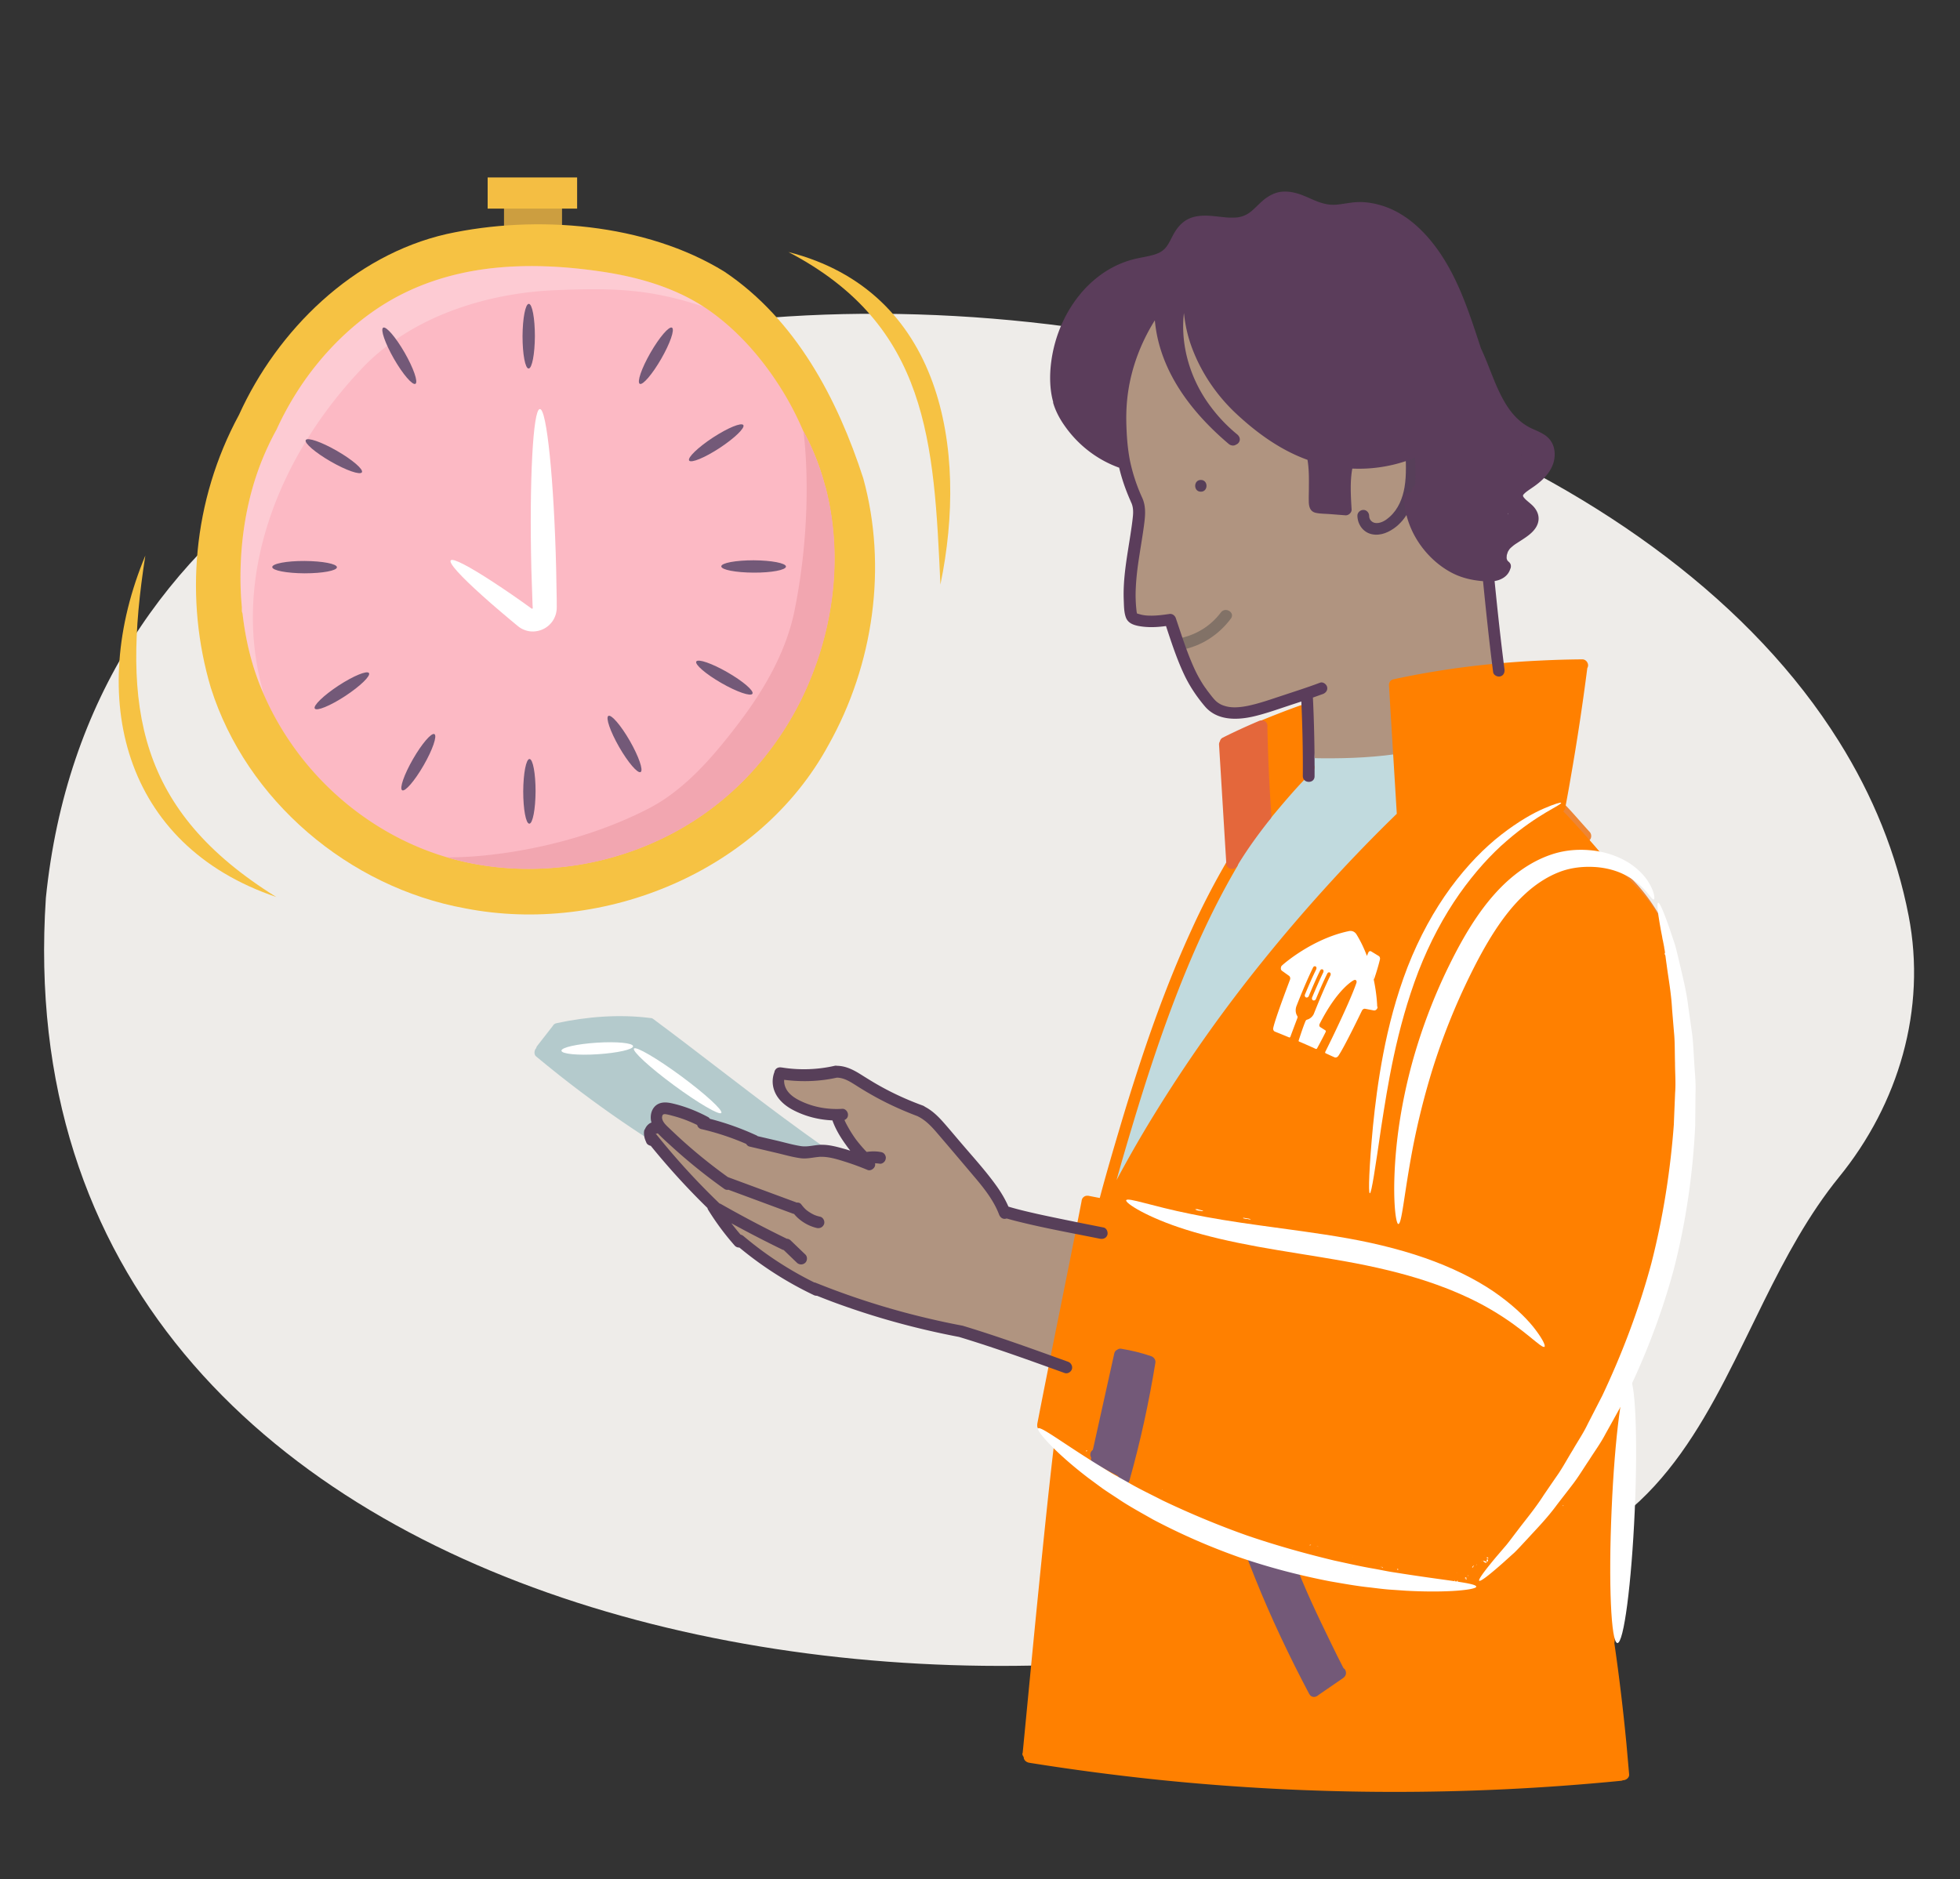 <svg xmlns="http://www.w3.org/2000/svg" viewBox="0 0 200 191.78"><rect x="0" y="0" width="200" height="191.78" fill="#333333" stroke="none"/><defs><style>.cls-5{fill:#fff}.cls-7{fill:#573f59}.cls-10{fill:#f6c243}.cls-13{fill:#ee8533}.cls-16{fill:#c1dade}.cls-17{fill:#b09480}.cls-19{fill:#735978}</style></defs><path d="M4.68 91.64c-5.08 76.93 98.5 92.38 153.09 67.27 12.35-4.16 16.89-15.36 22.24-26.15 2.21-4.46 4.56-8.84 7.65-12.64 6.06-7.44 8.95-17.11 7.1-26.65-1.23-6.36-3.67-12.31-7.11-17.8C152.44 19.28 12.92 10.43 4.68 91.64z" style="fill:#eeece9" id="BG_Strong"/><g id="Illustrations"><g id="Layer_6"><path class="cls-17" d="M107.59 139.09s1.76-8 1.85-8.39 1.13-5.2 1.13-5.2l-4.95-.94-3.13-.92s-1.35-2.46-2.18-3.44-3.57-4.23-4.03-4.76c-.46-.54-1.24-1.52-1.99-1.87s-4.53-2.07-5.09-2.4-3.06-1.9-3.74-1.79-3.46.42-4.32.34-1.68-.31-1.68.3.13 1.52.71 1.99c.57.47 1.38.62 2.21 1.08s.44.49 1.49.63 1.56.05 1.56.05 1.01 2.53 1.41 2.91 1.31 1.38 1.31 1.38-2.07-.54-3.03-.58c-.96-.04-3.59.07-4.42-.13s-4.8-1.25-5.87-1.71-2.83-1.13-3.4-1.39c-.57-.26-3.01-1.23-3.49-1.14s-.97.19-.93.75c.04.56.46 1.27.46 1.27s-1.19-.03-1.14.45c.05.48.13.52 1.04 1.59.9 1.07 3.48 3.71 4.52 4.97 1.04 1.26 3.39 4.41 3.39 4.41s2.98 2.22 4.11 2.91 2.62 1.61 4.14 2.19c1.51.58 6.49 2.2 8.31 2.77 1.82.57 5.88 1.28 7.38 1.78s8.37 2.89 8.37 2.89zM134.23 77.74l-1.12-6.63s-5.1 1.16-5.89 1.37c-.79.21-3.33-.2-3.87-.84-.55-.64-1.99-2.84-2.35-3.88-.35-1.04-1.59-4.18-1.59-4.18s-.37.19-1.1.06-2.19-.18-2.48-.77-.28-1.86-.33-3.21.87-7.68.8-7.89-1.41-4.13-1.8-5.75c-.38-1.61-.39-5.36.08-7.01.47-1.65 3.73-8.53 3.95-8.68s13.86-12.81 25.08-1.3c2.25 2.31 4.11 4.96 5.12 9.17 1 4.21 2.1 13 2.88 16.76.77 3.76 1.62 13.05 1.62 13.05l-8.73 1.06c-.5.06-2.12.91-2.12.91l.4 7.13-8.53.62z"/></g><path d="M120.23 65.17c1.75-.33 3.28-1.24 4.35-2.67.46-.61 1.48.01 1.02.63-1.26 1.68-3.01 2.81-5.08 3.2-.75.14-1.04-1.02-.29-1.16z" style="fill:#827267" id="Mouth"/><g id="Layer_10"><path class="cls-5" d="M113.59 122.3z"/><path class="cls-16" d="M113.5 119.7c.18-.65 2.54-8.68 3.54-11.85s3.48-9.47 5.74-14.44c2.26-4.96 7.11-11.21 7.89-12.14.57-.69 2.02-2.15 2.75-2.88-.31-.34-.15-1.03.44-1.02 2.84.06 5.68-.01 8.5-.4.32-.04.64.1.72.44.06.26-.09.6-.35.7.08 1.33.3 4.65.4 5.15.13.62-1.9 1.94-2.11 2.16s-6.81 7.22-8.87 9.37c-2.06 2.15-6.63 8.62-9.29 12.21-2.65 3.58-9.25 15.25-9.28 15.29l-.92.22s.65-2.18.83-2.83z"/><path d="M54.71 106.98c.01-.08.04-.15.09-.22l1.6-2.05c.07-.14.19-.25.39-.29 3.11-.67 6.38-.93 9.55-.53.11 0 .21.02.3.09 4.49 3.33 8.87 6.81 13.36 10.13 1.29.96 2.6 1.9 3.91 2.83.26.19.37.54.19.82-.17.26-.56.38-.82.19-.22-.16-.45-.32-.67-.48-.42.05-.86.09-1.09.07-.51-.06-4.07-1.05-4.83-1.28s-4.95-1.64-4.95-1.64-1.55-.88-2.08-1.08-1.72-.44-2.33-.27.15 1.84.15 1.84-.59 0-.86.04c-.01 0-.02 0-.03.01.28.47-.26 1.19-.83.82-2.98-1.94-5.87-4.02-8.67-6.23-.81-.64-1.6-1.29-2.39-1.94-.24-.2-.19-.62 0-.83z" style="fill:#b4cacc"/><path class="cls-13" d="M159.8 82.23c.83.87 1.6 1.79 2.41 2.67.21.23.22.63-.02.85s-.62.22-.85-.02c-.81-.88-1.58-1.8-2.41-2.67-.22-.23-.22-.63.02-.85s.61-.22.85.02zM149.25 158.15c3.7-1.78 6.72-4.68 9.17-7.93 2.67-3.53 4.83-7.46 6.67-11.48 1.93-4.21 3.45-8.6 4.56-13.1 1.11-4.48 1.79-9.06 2.02-13.66.22-4.38 0-8.85-1.27-13.07-1.15-3.85-3.25-7.74-6.72-9.97-1.6-1.03-3.45-1.61-5.37-1.46-1.69.14-3.3.88-4.63 1.91-3.06 2.37-4.98 5.89-6.68 9.29a125.22 125.22 0 0 0-5.57 12.87c-1.6 4.38-2.94 8.86-4.01 13.41-.27 1.14-.52 2.29-.76 3.44-.07.32-.46.49-.75.4-.33-.1-.46-.43-.4-.75.97-4.73 2.21-9.4 3.75-13.98 1.53-4.55 3.35-9 5.4-13.34 1.79-3.78 3.63-7.69 6.56-10.74 1.29-1.35 2.81-2.48 4.56-3.14 1.75-.67 3.84-.77 5.71-.22 4.04 1.17 6.96 4.74 8.69 8.41 1.93 4.11 2.03 9.65 2.12 14.16.09 4.69.19 8.42-.69 13.02-.88 4.6-2.26 9.32-4.05 13.76-1.79 4.44-3.86 8.53-6.41 12.42-2.33 3.55-5.13 6.88-8.68 9.28-.85.58-1.74 1.09-2.67 1.54-.69.33-1.27-.72-.57-1.05z"/><path class="cls-7" d="M122.52 50.18c-.77-.02-.74-1.22.03-1.2s.74 1.22-.03 1.2zM137.9 46.12c.39-1.44 1.33-2.84 2.87-3.19 1.54-.35 2.88.59 3.45 1.96.32.78.42 1.6.44 2.44s-.01 1.64-.14 2.44c-.24 1.49-.84 2.99-2.04 3.97-.7.56-1.58.97-2.49.78s-1.47-1.02-1.48-1.9c0-.32.3-.59.62-.58.33 0 .58.29.58.62 0 .37.29.7.71.72.51.03 1.02-.3 1.38-.63.87-.77 1.33-1.9 1.52-3.03.11-.65.14-1.31.14-1.97s-.01-1.27-.17-1.88c-.25-.95-.94-1.86-1.97-1.8-1.25.07-1.97 1.32-2.27 2.41-.2.74-1.34.39-1.15-.35z"/><path d="M104.32 178.91c-.01.15.05.29.14.4 0 .33.27.54.58.59 4.39.7 8.79 1.28 13.21 1.74a235.856 235.856 0 0 0 47.13.1c.08 0 .16-.03.23-.06h.01c.3 0 .64-.26.62-.58l-.27-3.06c-.33-3.46-.74-6.91-1.24-10.35.17-.71 1.32-26.4 1.49-27.1 1.27-5.49 9.02-26.78 3.49-45.88-.75-2.6-3.06-4.44-4.88-6.43a.52.52 0 0 0-.59-.16c-1.85-2.23-3.71-4.27-4.73-5.33.1-.07.18-.17.2-.3.2-1.05.39-2.1.57-3.16.65-3.71 1.21-7.42 1.69-11.15.05-.08.07-.17.08-.27 0-.32-.26-.62-.58-.62-1.41.01-2.82.05-4.23.12-5.06.23-10.1.84-15.06 1.92-.2.04-.33.16-.39.31-.04.08-.07.17-.06.26l.17 2.85.63 10.3c-.28.27-.55.54-.83.81-2.26 2.23-4.46 4.53-6.59 6.89-2.17 2.4-4.27 4.86-6.29 7.37a150.466 150.466 0 0 0-11.16 15.81 127.16 127.16 0 0 0-3.73 6.51c.52-1.87 1.07-3.74 1.63-5.6 1.39-4.63 2.89-9.23 4.65-13.73 1.71-4.37 3.66-8.64 6.04-12.69.19-.32.04-.64-.2-.8.36-.54 1.63-2.44 2.76-3.98.22.16.58.18.77-.04 1.39-1.67 2.8-3.36 4.36-4.88.33-.32.17-.75-.12-.94l-.88-4.62s.02 0 .03-.01c.32-.11.51-.38.44-.72-.06-.3-.43-.54-.72-.44-1.41.5-2.81 1.05-4.19 1.62-.28.11-.37.5-.26.77-.22.09-.4.16-.51.22-.85.38-2.64 1.24-2.64 1.24s.34 6.88.35 7.15c.01.21.16 3.18.23 4.54-.16.01-.31.09-.42.28a76.428 76.428 0 0 0-3.64 7.02c-2.03 4.41-3.73 8.96-5.25 13.57-.75 2.28-1.47 4.57-2.15 6.88-.69 2.32-1.37 4.64-1.99 6.98l-1.08-.21s-.06-.01-.09-.02h-.15c-.12.01-.23.05-.32.13a.48.48 0 0 0-.17.23c0 .02-.01.03-.02.05-.01.04-.02.08-.02.12-.32 1.65-.64 3.29-.97 4.94-1.18 5.93-2.4 11.85-3.55 17.79-.01.06-.01.12-.01.17v.06a.504.504 0 0 0 .13.32c.01.02.03.03.05.05.02.02.03.03.05.04.01 0 .02.02.03.03.37.24.73.48 1.1.72.13.09.27.17.41.26v.03c-.22 1.81-.42 3.62-.62 5.44-.42 3.9-.81 7.79-1.2 11.69-.49 4.95-.96 9.9-1.44 14.85z" style="fill:#ff8000"/><path class="cls-19" d="M127.38 157.5c.34-.08.24-.09.54-.12l-.04.05c.07.18.14.36.21.55l2.54.61h.03l.62.15c.29-.04.57 0 .66.24 1.21 3.21 2.45 5.78 3.95 8.86.39.81.79 1.61 1.2 2.4.08.05.15.12.19.21.15.32.04.62-.24.81l-2.5 1.72c-.26.26-.73.31-.95-.11-2.03-3.84-3.89-7.76-5.51-11.79-.46-1.14-.9-2.28-1.32-3.43-.11-.3.34-.09.63-.16zM111.33 148.81l2.38-10.72c.04-.17.16-.29.32-.36.1-.07.22-.11.35-.09 1.05.17 2.09.42 3.1.77.28.1.48.4.41.7-.66 4.04-1.53 8.04-2.64 11.98-.21.74-1.35.39-1.15-.35 0-.03.01-.05.02-.08l-2.07-1.11c-.11.03-.21.03-.31 0-.33-.1-.47-.43-.4-.75z"/><path d="M125.13 88.07c-.25-4.03-.49-8.06-.74-12.1 0-.11.03-.22.09-.31.03-.16.13-.3.29-.38 1.21-.61 2.44-1.17 3.69-1.7.29-.12.66-.07.81.24.06.12.08.28.05.42 0 .04.01.08.01.11.06 2.94.19 5.88.4 8.81v.04c.02.13 0 .26-.09.36-1.22 1.53-2.36 3.1-3.37 4.77a.38.38 0 0 1-.09.13c-.11.14-.25.21-.4.22h-.09c-.27 0-.46-.18-.54-.41-.02-.06-.04-.11-.04-.18v-.03z" style="fill:#e4673b"/><path class="cls-19" d="M114.37 150.39c-.45-.26-.91-.51-1.38-.74-.23-.12-.46-.23-.69-.34-.12-.06-.23-.11-.35-.17-.06-.03-.12-.05-.17-.08-.06-.03-.07-.03 0 0-.03-.01-.07-.03-.1-.04-.15-.07-.27-.14-.35-.29a.615.615 0 0 1-.05-.46c.1-.27.44-.53.75-.4 1.01.46 2.01.96 2.98 1.51.27.16.37.57.19.82-.19.28-.53.36-.82.19z"/><path class="cls-7" d="M83.05 123.92c.02 0 .04.02.05.02-.01 0-.03-.01-.04-.02z"/><path class="cls-7" d="M65.8 115.27c.09-.24.23-.43.43-.58.08-.06.16-.1.25-.13-.03-.09-.05-.17-.06-.26-.07-.53.07-1.09.47-1.45.48-.42 1.1-.38 1.68-.25 1.28.29 2.52.78 3.68 1.4.08.04.14.11.19.18 1.64.42 3.23.99 4.77 1.7.04.02.07.04.1.07l1.98.46c.8.19 1.59.42 2.4.55.76.13 1.49-.15 2.25-.13.81.01 1.62.25 2.4.47.14.04.28.09.42.13-.15-.19-.3-.39-.44-.59-.56-.77-1.06-1.6-1.38-2.5-1.41-.06-2.82-.42-4.07-1.09-.69-.37-1.34-.9-1.71-1.61-.37-.71-.42-1.51-.13-2.25v-.04a.66.66 0 0 1 .12-.22c.13-.17.37-.23.58-.19h.04c1.78.29 3.65.23 5.4-.17.08-.02.16-.02.23 0h.05c.83.02 1.57.38 2.27.81.69.43 1.35.85 2.05 1.24 1.41.79 2.89 1.46 4.4 2.01.08.03.15.07.21.12.73.38 1.33.96 1.87 1.57.63.71 1.23 1.44 1.85 2.16 1.21 1.42 2.48 2.81 3.57 4.33.48.67.9 1.37 1.23 2.13.99.3 2 .53 3.01.76 1.42.31 2.85.6 4.27.89l2.42.48c.32.06.48.46.4.75-.1.33-.43.46-.75.4-2.77-.56-5.56-1.06-8.3-1.74-.41-.1-.82-.21-1.23-.33-.02 0-.04.02-.06.02-.35.09-.61-.14-.72-.44-.58-1.51-1.63-2.79-2.66-4-1.2-1.42-2.41-2.85-3.62-4.26-.58-.68-1.18-1.33-1.98-1.73-.01 0-.02-.02-.03-.02-1.46-.55-2.89-1.19-4.26-1.94-.69-.38-1.37-.78-2.04-1.21-.59-.37-1.2-.77-1.92-.79h-.04c-1.76.39-3.58.45-5.37.22-.04.38.1.8.32 1.12.35.5.9.83 1.44 1.08 1.3.61 2.75.85 4.17.76.32-.02.59.31.58.62 0 .25-.15.43-.36.52.09.21.19.41.32.64.25.46.52.88.81 1.29.02.03.06.08.06.08.04.05.07.1.11.14.07.09.13.17.2.25.13.16.26.31.4.47.12.13.23.26.36.38l.01.01c.45-.07.92-.08 1.37 0 .16.02.3.06.42.19.1.11.17.28.16.43s-.07.31-.19.42c-.11.1-.27.19-.43.16-.16-.02-.32-.04-.48-.04.02.09.02.18-.01.28-.09.28-.45.52-.75.4-.74-.31-1.5-.59-2.26-.83s-1.49-.47-2.26-.51-1.53.25-2.32.14c-.83-.11-1.64-.35-2.45-.54l-2.76-.65c-.15-.03-.26-.14-.34-.27a26.48 26.48 0 0 0-4.61-1.52.559.559 0 0 1-.39-.41c-.73-.36-1.5-.66-2.29-.88-.23-.06-.46-.13-.7-.18-.14-.03-.31-.07-.44-.03-.03.01-.09.07-.06.03-.07.1-.05.07-.07.14-.03.11-.04.22.02.39.13.36.45.63.72.89.37.35.74.7 1.12 1.05a53.43 53.43 0 0 0 4.85 3.92c.02 0 .05 0 .07.02l6.87 2.54.06.03c.18-.02.36.03.47.18.13.17.27.34.43.49.04.04.08.07.12.11l.01.01s.01.01.02.01a4.444 4.444 0 0 0 .54.35c.05.02.09.05.14.07 0 0-.01 0-.03-.01 0 0 .02 0 .03.01.03.01.08.04.04.02.2.09.41.15.63.2.31.07.5.46.4.75-.12.32-.42.47-.75.4-.89-.21-1.74-.73-2.32-1.44-.04 0-.09-.01-.13-.03l-6.56-2.43c-.14.03-.29 0-.41-.08a56.777 56.777 0 0 1-5.54-4.48c-.42-.38-.84-.76-1.23-1.17l-.03-.03-.12.04s-.07 0-.1.01c.04.03.07.05.1.09a73.59 73.59 0 0 0 6.42 7.02c.05.01.1.03.15.06 2.2 1.25 4.44 2.43 6.72 3.54.14 0 .29.07.4.18l1.49 1.43c.23.22.21.64-.02.85a.62.62 0 0 1-.85-.02l-1.34-1.29a.492.492 0 0 1-.17-.06c-1.75-.85-3.47-1.74-5.17-2.67.3.39.61.78.93 1.15.11.03.22.09.31.16a35.52 35.52 0 0 0 7.22 4.73c.05 0 .09.01.14.03 3.77 1.52 7.66 2.75 11.62 3.67 1.11.26 2.23.5 3.36.71.02 0 .04.01.07.02 3.61 1.09 7.15 2.38 10.7 3.66.3.11.49.43.4.75-.09.3-.44.51-.75.4-3.57-1.29-7.13-2.58-10.77-3.68-3.99-.76-7.93-1.81-11.76-3.17-.92-.32-1.83-.67-2.73-1.03-.12 0-.24-.02-.35-.08a36.2 36.2 0 0 1-7.57-4.84c-.17 0-.33-.05-.46-.18a26.722 26.722 0 0 1-2.74-3.69.492.492 0 0 1-.06-.17c-2.05-2-3.98-4.12-5.79-6.35-.03 0-.06 0-.09-.02-.14-.05-.29-.14-.35-.29-.08-.19-.17-.39-.21-.6-.02-.12-.04-.26-.04-.39 0-.12.02-.25.06-.36zM123.13 70.4s.01.02.02.03c0 0-.01-.02-.02-.03z"/></g><g id="Layer_19"><path class="cls-7" d="M155.12 51.32c.08.04.11.07.1.07-.03-.02-.06-.05-.09-.07zM155.25 46.39zM142.83 25.48c.05.04.14.13 0 0zM138.1 23.93c-.16.03-.08.01 0 0z"/><path d="M107.45 41.06c.25.88.69 1.7 1.22 2.44 1.37 1.94 3.3 3.43 5.53 4.23.28 1.19.69 2.34 1.19 3.46 0 .02.01.05.03.07.22.46.23.95.18 1.45-.06.6-.15 1.2-.24 1.8-.34 2.24-.79 4.49-.69 6.77.02.54.02 1.14.19 1.66.19.61.71.82 1.29.94.94.18 1.89.14 2.83.01.55 1.67 1.1 3.36 1.85 4.95.55 1.17 1.28 2.26 2.12 3.25 1.22 1.43 3.17 1.42 4.86 1.05 1.24-.28 2.47-.72 3.65-1.11.44-.15.89-.29 1.33-.44.11 2.53.17 5.07.15 7.61 0 .77 1.19.8 1.2.03.01-2.68-.04-5.36-.17-8.04.34-.12.67-.24 1.01-.36.3-.11.52-.38.44-.72-.07-.29-.42-.55-.72-.44-1.27.48-2.57.89-3.86 1.32-1.16.38-2.33.8-3.54 1.05-.71.14-1.49.22-2.16.05-.39-.1-.67-.22-.99-.48-.22-.18-.47-.5-.67-.76l-.3-.39c-.05-.06-.04-.05-.02-.03-.01-.02-.03-.04-.04-.06-.05-.07-.09-.13-.14-.19-.17-.24-.33-.49-.48-.75-.31-.52-.57-1.05-.81-1.61-.64-1.47-1.16-3.11-1.7-4.71s-.01-.03-.02-.05c-.04-.1-.1-.19-.17-.25a.558.558 0 0 0-.53-.14h-.02c-.55.08-1.1.15-1.66.16-.29 0-.58 0-.87-.05-.24-.03-.47-.11-.7-.17 0-.02-.01-.06-.01-.05-.03-.11-.04-.22-.05-.33a13.88 13.88 0 0 1-.06-2.28c.05-1.06.18-2.1.35-3.17.16-1.07.35-2.14.49-3.21.13-.99.22-1.94-.23-2.86A17.89 17.89 0 0 1 115.3 47c-.25-1.29-.34-2.59-.37-3.9v-.02c-.02-1 .03-2 .17-2.99.37-2.63 1.33-5.15 2.74-7.4.05.54.13 1.08.24 1.61.93 4.45 3.89 8.11 7.28 10.99.22.19.53.25.78.08.12-.05.22-.13.28-.23.19-.3.06-.62-.19-.82-.99-.81-1.89-1.75-2.66-2.78-2.07-2.72-3.15-6.23-2.76-9.6.12 1.2.38 2.38.81 3.53.96 2.59 2.56 4.93 4.59 6.81 2.1 1.95 4.49 3.67 7.21 4.65.15.91.15 1.86.14 2.74 0 .49-.02.98-.01 1.46 0 .54.11 1.08.73 1.21.48.1 1 .09 1.48.13l1.54.12c.3.02.63-.27.62-.58-.08-1.37-.18-2.82.07-4.19a15.114 15.114 0 0 0 6.4-1.11c.01.24.03.47.03.71.02.68.02 1.35 0 2.03-.17.15-.31.34-.38.56-.03.08-.05.17-.07.25a.585.585 0 0 0-.13-.02c-.3 0-.64.26-.62.58.11 1.31.45 2.57 1.06 3.73.87 1.65 2.27 3.09 3.93 3.94.98.5 2.02.73 3.12.82.31 3.1.63 6.19 1.03 9.28.04.32.44.51.72.44.34-.08.48-.4.44-.72-.39-3-.71-6-1.01-9.01.21-.04.43-.09.63-.19.48-.21.82-.57.97-1.05.05-.1.07-.21.06-.31 0-.14-.07-.28-.18-.38-.03-.03-.06-.06-.1-.09.06.05-.03-.03-.04-.04a.218.218 0 0 1-.04-.05c.01 0-.04-.1-.04-.09-.01-.05-.03-.11-.03-.12v-.16s.02-.13.01-.11c0-.02 0-.05.01-.07.02-.08.05-.16.08-.25v-.02c.02-.03.03-.07.05-.1.04-.07.09-.15.14-.22.06-.09.23-.23.36-.34s.27-.2.41-.29c.73-.48 1.62-.97 2.01-1.74.39-.77.15-1.53-.45-2.11-.2-.19-.42-.36-.62-.54-.09-.08-.17-.17-.25-.26 0 0-.05-.09-.07-.11 0 0 0-.02-.01-.05v-.05c.01-.03.02-.06.04-.08.05-.07.19-.2.28-.27.35-.27.73-.5 1.08-.77.68-.52 1.28-1.14 1.61-1.94.3-.74.32-1.66-.09-2.37-.46-.78-1.27-1.05-2.05-1.41-1.26-.59-2.14-1.62-2.81-2.8-.72-1.26-1.21-2.64-1.75-3.98-.19-.47-.39-.93-.6-1.38-.62-1.89-1.23-3.78-2-5.62-1.03-2.46-2.38-4.83-4.34-6.68-1.08-1.02-2.35-1.84-3.77-2.28-.73-.22-1.48-.36-2.26-.36-.78 0-1.53.18-2.3.26-.7.07-1.29-.05-1.95-.29-.59-.22-1.16-.51-1.76-.73-.64-.23-1.32-.36-1.98-.29-.65.07-1.22.37-1.74.77-.44.35-.83.78-1.24 1.14s-.84.59-1.4.69c-.23.04-.52.04-.81.04-.31 0-.62-.04-.92-.07-.62-.06-1.23-.15-1.86-.13-.62.02-1.25.14-1.79.48s-.93.84-1.24 1.39c-.25.45-.5 1.03-.8 1.38-.39.47-.94.68-1.52.82-.66.16-1.37.26-2 .44s-1.24.42-1.82.72c-1.12.58-2.13 1.38-2.98 2.3-1.86 2.04-3.01 4.65-3.37 7.37-.18 1.35-.17 2.84.21 4.16zm47.79 5.29v-.02.01zm.11 4.24zm-.12-4.2h.01s0-.01-.01-.02h.01v.08s-.01-.01-.01-.07zm-1.39 6.1c.05-.16.07-.09.02-.02l-.02.02zM119.72 35.8v.01-.01zm-3.73 26.8s0 .07 0 0z" style="fill:#5b3d5b"/></g><path class="cls-5" d="M140.53 102.74c0-.1-.03-1.19-.33-2.66s0-.08 0-.11c.42-1.22.61-2.06.61-2.06.03-.14-.02-.29-.13-.35l-.77-.47s-.01 0-.02-.01c-.1-.04-.21.01-.26.12l-.14.33s0 .01-.02 0c-.27-.72-.61-1.45-1.04-2.15a.777.777 0 0 0-.35-.32.755.755 0 0 0-.47-.03c-3.7.78-6.66 3.36-6.8 3.51s-.06.08-.08.13c-.06.15-.03.32.08.4l.74.53c.09.08.13.22.09.36-.06.17-1.5 3.92-1.72 4.96-.03.15.04.3.17.36.48.19.92.37 1.4.57s.04.02.04.02c.05.02.11 0 .14-.06.12-.33.4-1.08.7-1.87 0-.02.02-.04.02-.07.03-.07.02-.14-.02-.19-.17-.27-.21-.64-.08-1 .51-1.31 1.14-2.81 1.7-3.95.05-.1.15-.14.24-.11.09.04.13.15.09.26v.02c-.38.76-.78 1.68-1.16 2.59-.05.12 0 .26.1.3.11.04.24-.02.29-.14.38-.92.78-1.84 1.16-2.61.05-.1.15-.14.24-.11.09.04.13.15.09.26v.02c-.37.76-.77 1.67-1.15 2.58-.05.12 0 .26.1.3.11.04.24-.02.29-.14.38-.92.78-1.84 1.16-2.6.05-.1.15-.14.24-.11.09.04.13.15.09.26v.02c-.55 1.11-1.15 2.56-1.66 3.83s0 .02 0 .03c-.15.36-.43.6-.74.68-.06.02-.11.06-.14.12 0 0-.1.19-.43 1.15-.14.42-.24.72-.28.85-.02.05 0 .1.05.12s.05.02.08.03c.16.07.32.14.49.21h.03l.03.03c.21.09.42.18.61.27l.46.21s.1 0 .12-.05c.59-1.08.89-1.7.89-1.7.02-.06 0-.12-.04-.15l-.52-.33c-.08-.06-.11-.14-.09-.23 0-.05.03-.1.03-.1 1.85-3.65 3.47-4.45 3.47-4.45.05-.02.07-.03.07-.03.04-.01.08-.01.12 0 .07.03.11.11.11.2 0 0 0 .03-.02.1-.42 1.22-1.33 3.2-2.06 4.74-.62 1.31-1.13 2.32-1.13 2.32s0 .09.03.11c.3.14.6.28.92.42.13.06.28 0 .38-.12.61-.87 2.35-4.49 2.43-4.65.07-.13.2-.2.32-.18l.89.17c.14.02.28-.07.35-.22.02-.05.03-.1.03-.15zM169.52 94.67c.06-.05.22-.07.21.04l-.24.13.04-.18zM170.14 95.27c-.1.15-.29.34-.54.31.22-.18.11-.18.38-.38 0-.11-.12-.16-.21-.12.06-.05-.09-.15.06-.24.23.09.27.26.14.48.07.03.12-.03.17-.04zM172.07 105.54l-.04-.06s.03.04.04.06zM172.44 112.03s.03-.07.06-.07c-.02.05-.04.08-.06.07zM172.7 113.15s-.01-.04-.02-.07c.02.02.04.05.02.07zM172.07 105.54l.09.17c-.08.02-.07-.08-.09-.17zM169.81 96.8s.02-.07.05-.1v.09h-.04zM172.01 102.66v-.05s.06-.04.1-.06l-.1.11zM171.77 100.47s-.2.1-.3.13c.09-.04.12-.08.14-.13h.16zM170.8 97.1l.02-.07s0 .05-.02.07zM172.23 104.23s.06 0 .08.01c-.03 0-.06 0-.08-.01zM151.49 158.71s.01.02.02.03c-.02-.01-.03-.02-.02-.03zM149.75 160.77h.04s.04.07.05.11l-.09-.11zM172.93 115.2v-.01c.03-.05.02-.02 0 .01zM169.57 133.63c-.13-.26-.35.26-.47-.11.08.05.42-.18.47.11zM169.85 96.85s0 .06.02.09c-.01-.04-.02-.06-.02-.09zM169.1 133.52v-.04.04zM172.4 119.89l-.09-.06c.02 0 .05.02.09.06zM172.39 116.37l.02.09s-.02-.06-.02-.09zM171.87 121.65s.04.07 0 .13c0 0-.02-.01-.03-.02.03-.02.05-.05.02-.11zM171.59 123.52l-.04-.04.02-.06.02.1zM155.82 155.47c.02.07.05.14.08.2-.09-.13-.32.02-.08-.2z"/><path class="cls-5" d="M169.93 96.78c-.05.02-.08.04-.08.07v-.06c.03-.01.06-.02.08 0zM170.11 121.49v.3c0-.08-.01-.19 0-.3zM163.21 144.66l-.06.05s.03-.04.06-.05zM169.94 122.64c.07.06.11.12.13.19-.02 0-.04.02-.06.02l-.06-.21zM155.91 155.67zM159.51 153.68s-.02 0-.04.02v-.07l.08.02-.03.04zM172.03 105.46s-.02 0-.03-.01c.01 0 .02 0 .03.01zM162.83 145.15l.05.03-.07.02.02-.05zM170.96 102.49s-.04-.01-.06-.03c.01 0 .04.02.06.03zM170.76 101.19l-.11-.17c.06.07.09.13.11.17zM170.49 100.21s.06-.03.09-.03l-.09.03zM170.9 116.2s0 .03-.01.04c-.05.09-.03.03.01-.04zM171.59 111.45c-.04.05-.08.1-.1.15-.02-.08-.02-.15.1-.15zM170.11 121.46v.03-.03z"/><path class="cls-5" d="M171.49 111.82a.241.241 0 0 1 0-.22c.01.07.03.15 0 .22zM169.61 95.92l-.02-.05s.03 0 .03-.01l-.02.06zM169.62 95.86l.02-.06s0 .05-.02.06zM169.67 95.68l-.03.12s-.03-.08.03-.12zM169.98 97.21l-.08.03s.04-.02.08-.03zM170.04 97.61c-.04-.09-.22-.21-.2-.35l.06-.02c-.11.08.25.25.14.37zM171.32 99.12l-.12-.33c.09.04.22.1.22-.05.32.39-.21-.06-.1.38zM171.61 100.16c.01-.19.12-.02.17-.03-.06.13-.07.16-.17.03zM172.36 107.86l.2-.03c-.02.15-.08 0-.2.03zM171.35 109.37l-.13-.14.18-.07-.05.21zM172.82 110.21l.03-.06-.07.24.04-.18zM171.84 123.22l-.24-.08c.06-.09.34-.07.24.08zM170.54 128.7c.11.09.15.26 0 .33.01-.13-.05-.27 0-.33zM165.3 144.74l.13-.06-.16.16.03-.1zM151.78 158.93c.06.02.13.11.06.14l-.18-.11.11-.03zM151.7 159.51a.482.482 0 0 1-.38-.26c.18.1.14.02.36.13.07-.03.05-.13-.01-.18.05.02.05-.1.16-.04.04.17-.05.26-.22.25.01.05.06.07.09.1zM144.97 161.25l.05-.02s-.03.02-.05.02zM140.61 160.59s.04.03.04.05c-.03-.02-.05-.04-.04-.05zM139.83 160.64h.05c-.02.01-.04.02-.05 0zM144.97 161.25l-.13.05c0-.07.07-.04.13-.05zM150.66 159.67s.05 0 .08.01c-.02 0-.04 0-.06.01l-.02-.02zM146.93 161.53h.04s.02.05.03.08l-.07-.08zM148.48 161.44s-.07-.15-.09-.22c.03.07.06.1.09.1v.12zM150.72 160.43h.05-.05zM145.84 161.53s-.01.05-.02.06c0-.02 0-.04.02-.06zM107.71 146.01s-.01.02-.02.03c0-.02 0-.03.02-.03zM105.82 145.8l.02.02s-.03.06-.05.08l.03-.1zM138.44 160.56c.03.03.01.02 0 0zM126.33 156.83c.19-.09-.15-.26.11-.34-.04.05.09.31-.11.34zM150.65 159.71s-.03.02-.05.03c.02-.02.03-.03.05-.03zM126.44 156.48h.03-.03zM135.37 159.69s.03-.04.05-.06c0 .02-.02.04-.05.06zM137.73 160.04h-.06.06zM134.25 159.14s-.05.02-.09-.01l.02-.02c0 .03.03.04.07.03zM133.02 158.79s.02-.02.03-.02l.04.02h-.07zM110.95 148.06s-.09.06-.13.1c.08-.09-.06-.22.13-.1zM150.71 159.76s-.05-.05-.07-.04c.01 0 .02 0 .04-.01.02.02.03.04.03.06zM134.55 157.85l-.2-.03c.06 0 .13 0 .2.03zM118.97 152.27l-.03-.04s.03.01.03.04zM133.79 157.64c-.05.05-.1.07-.14.08 0-.02-.01-.03-.01-.05l.15-.03zM112.6 150.38s0-.02-.02-.02c.02 0 .03-.01.05-.02v.06l-.03-.02zM145.03 161.23s.01 0 .02-.02c0 0 0 .01-.01.02zM118.63 152.01l-.02.04-.02-.05.04.01zM147.12 160.76s.01-.03.03-.04c0 .01-.01.03-.03.04zM147.99 160.67l.11-.08s-.08.06-.11.08zM148.63 160.49s.02.05.03.07l-.02-.07zM138.03 158.95s-.02 0-.02-.01c-.05-.05-.02-.02.02.01zM141.12 160.04s-.06-.07-.09-.1c.06 0 .1 0 .09.1zM140.89 159.91c.06-.02.11 0 .15.03-.05 0-.11 0-.15-.03zM151.12 159.35l.02-.02.02.02h-.04zM151.16 159.34h.04s-.02.01-.04 0zM151.28 159.33h-.08s.04-.03.08 0zM150.46 159.87l-.04-.05s.02.02.04.05zM150.22 159.96s.08-.18.17-.18l.03.04c-.08-.06-.1.21-.2.15zM149.41 161.06l.22-.11c-.02.07-.05.17.06.16-.24.27.02-.16-.28-.04zM148.7 161.32c.13 0 .02.09.03.13-.09-.04-.11-.05-.03-.13zM143.38 161.12v.15c-.11-.04 0-.06 0-.15zM142.54 160.16l.11-.08.02.15-.13-.07zM141.76 161.11l.04.03-.15-.08.11.05zM133.2 159l.08-.17c.05.05 0 .26-.08.17zM129.62 157.69c-.07.08-.19.1-.22 0 .09.01.19-.03.22 0zM118.9 153.81l.04.09-.11-.11.07.02zM122.4 123.56c-.08-.01-.18-.02-.25-.05-.08-.02-.14-.06-.21-.09.07 0 .15-.03.22-.02.18.04.35.09.52.14.05.01.07.04.11.06h-.14c-.08-.01-.17-.03-.25-.04zM127.23 124.4c-.11 0-.22-.04-.33-.06-.02 0-.06-.02-.06-.03.01-.01.04-.03.06-.03.11.02.22.04.43.07.04 0 .17.04.3.07-.09.07-.27-.02-.4-.03zM133.76 126.68c-.07 0-.15 0-.26-.02-.06-.03-.12-.06-.19-.09.08 0 .16 0 .23.02.08.02.15.05.23.08zM142.69 124.92c-.29 0-.68-3.04-.19-7.95.25-2.45.74-5.35 1.6-8.51.87-3.15 2.1-6.54 3.77-9.93 1.65-3.36 3.59-6.57 6.21-8.84 1.31-1.13 2.74-1.99 4.25-2.49 1.52-.51 3.01-.55 4.31-.39 1.31.17 2.45.59 3.36 1.12.91.53 1.56 1.19 2 1.77.85 1.21.88 2.06.76 2.09-.18.07-.51-.62-1.44-1.48a7.49 7.49 0 0 0-1.91-1.21c-.81-.35-1.8-.59-2.91-.63-1.1-.04-2.33.09-3.5.57-1.18.47-2.38 1.25-3.46 2.27-2.19 2.04-3.95 5-5.55 8.26a67.131 67.131 0 0 0-3.8 9.5 76.63 76.63 0 0 0-2.04 8.14c-.89 4.71-1.1 7.71-1.46 7.7z"/><path class="cls-5" d="M166.22 140.58c.65.03.92 6.12.59 13.6s-1.12 13.53-1.77 13.5c-.65-.03-.92-6.12-.59-13.6.32-7.48 1.12-13.53 1.77-13.5zM64.69 107.01c.19-.26 2.35 1 4.81 2.81 2.46 1.82 4.3 3.5 4.1 3.76-.19.26-2.35-1-4.81-2.81s-4.3-3.5-4.1-3.76zM57.29 107.23c-.02-.33 1.6-.69 3.62-.82s3.67.03 3.69.36c.02.33-1.6.69-3.62.82s-3.67-.03-3.69-.36z"/><path class="cls-16" d="M124.04 98.01c.53 1.39 1.06 2.78 1.6 4.16"/><path class="cls-5" d="M150.94 161.32c-.11-.12.52-.98 1.73-2.43.31-.36.65-.76 1.02-1.19.36-.44.73-.95 1.14-1.48.8-1.07 1.79-2.23 2.7-3.65.47-.69.97-1.42 1.49-2.17.51-.76.96-1.6 1.48-2.44.49-.86 1.07-1.7 1.52-2.65.48-.93.97-1.89 1.48-2.88 1.89-4 3.67-8.54 5-13.48 1.27-4.95 1.97-9.78 2.3-14.19.04-1.11.09-2.19.13-3.23.08-1.05-.01-2.07-.01-3.05-.03-.98-.01-1.94-.08-2.85-.08-.91-.15-1.79-.22-2.63-.09-1.68-.38-3.18-.55-4.51-.1-.66-.16-1.29-.26-1.85l-.3-1.54c-.35-1.86-.46-2.92-.31-2.97s.57.92 1.2 2.74c.15.46.32.96.51 1.52.16.56.3 1.18.46 1.85.3 1.33.71 2.84.91 4.55.12.85.25 1.75.38 2.68.12.93.15 1.91.22 2.93.05 1.01.18 2.06.13 3.14l-.03 3.34c-.22 4.56-.87 9.57-2.19 14.68-1.38 5.1-3.28 9.78-5.34 13.85-.55 1-1.09 1.97-1.62 2.92-.5.96-1.13 1.81-1.67 2.67-.57.84-1.07 1.68-1.64 2.43-.57.75-1.13 1.46-1.65 2.14-1.02 1.39-2.12 2.5-3.04 3.51-.47.5-.89.97-1.31 1.38-.44.39-.83.75-1.19 1.07-1.44 1.27-2.28 1.91-2.4 1.79zM105.92 145.78c.25-.27 2.39 1.4 6.07 3.68.46.28.94.58 1.45.89.52.29 1.05.59 1.61.9 1.09.65 2.33 1.23 3.59 1.88 2.58 1.23 5.47 2.46 8.57 3.56 3.12 1.07 6.15 1.9 8.94 2.57 1.4.3 2.73.61 3.98.82.63.11 1.23.24 1.82.34.59.09 1.15.18 1.68.26 4.3.66 7.01.89 7.01 1.25 0 .29-2.74.65-7.18.41-.55-.04-1.14-.08-1.74-.12-.6-.05-1.23-.13-1.88-.21-1.3-.13-2.68-.38-4.13-.63-2.89-.56-6.04-1.35-9.27-2.46a65.357 65.357 0 0 1-8.79-3.85c-1.28-.73-2.52-1.4-3.6-2.14-.55-.36-1.08-.7-1.58-1.05-.49-.36-.96-.71-1.41-1.04-3.55-2.71-5.32-4.86-5.13-5.06z"/><path class="cls-5" d="M157.61 137.44c-.3.25-1.97-1.75-5.47-3.79-1.74-1.03-3.94-2.02-6.48-2.87-2.55-.85-5.44-1.53-8.53-2.08-3.1-.55-6.1-.98-8.83-1.48-2.73-.5-5.19-1.07-7.22-1.71-4.07-1.27-6.3-2.76-6.16-3.02.15-.32 2.56.59 6.58 1.4 2.01.42 4.43.81 7.14 1.18 2.71.38 5.73.75 8.9 1.31 3.18.57 6.19 1.35 8.84 2.36 2.65 1.01 4.93 2.23 6.67 3.52 1.74 1.28 2.97 2.54 3.68 3.51.72.96.99 1.58.87 1.67zM139.77 121.77c-.15-.02-.07-2.63.33-6.85.21-2.11.52-4.62 1.05-7.39.53-2.76 1.3-5.78 2.48-8.84 1.19-3.05 2.71-5.8 4.39-8.09 1.68-2.29 3.5-4.13 5.2-5.44 1.7-1.32 3.22-2.18 4.32-2.65 1.1-.48 1.74-.65 1.76-.58.1.2-2.4 1.14-5.55 3.88-1.58 1.35-3.26 3.19-4.84 5.43-1.58 2.25-3.02 4.93-4.17 7.89-2.28 5.95-3.15 11.74-3.8 15.9-.61 4.17-.99 6.77-1.16 6.75z"/><path d="M82.23 102.87z" style="fill:#ecc15b" id="Layer_8"/><path style="fill:#cc9e40" d="M51.43 21.13h5.92v3.18h-5.92z"/><path style="fill:#f4be43" d="M49.76 18.11h9.13v3.18h-9.13z"/><g id="Layer_6-2"><path class="cls-10" d="M88.09 48.82c-2.62-8.09-6.87-16.19-14.16-21.09-8.03-4.96-19.24-5.84-28.34-3.85-9.57 2.18-17.3 9.84-21.2 18.45-4.76 8.79-5.54 18.89-2.88 27.85 3.64 11.53 14.1 20.36 25.95 22.52 14.19 2.77 30.1-3.81 37.08-16.67 4.61-8.2 6.02-18.21 3.55-27.21z"/><path d="M25.97 58.59c.2-2.91.69-5.78 1.52-8.61.83-2.83 1.94-5.47 3.46-7.97s3.29-4.6 5.49-6.42c2.39-1.97 5.27-3.39 8.28-4.22 3.29-.91 6.72-1.17 10.12-1.02 3.46.15 6.94.69 10.24 1.76 3.14 1.02 6.1 2.57 8.59 4.75 2.3 2.02 4.2 4.46 5.64 7.16 1.55 2.91 2.55 6.11 2.98 9.38.48 3.61.3 7.3-.42 10.86-.18.88-.39 1.75-.64 2.62-.24.86 1.1 1.24 1.35.37 1.02-3.65 1.51-7.47 1.33-11.27-.18-3.79-.95-7.2-2.37-10.53a27.164 27.164 0 0 0-5.25-8.01 24.665 24.665 0 0 0-8.22-5.69c-3.36-1.44-6.95-2.21-10.58-2.59-3.53-.37-7.12-.33-10.62.3-3.36.61-6.65 1.81-9.5 3.72-2.51 1.68-4.64 3.83-6.4 6.27-1.76 2.44-3.12 5.19-4.14 8.03-1.02 2.84-1.7 5.9-2.06 8.94-.09.72-.15 1.45-.2 2.18-.03.38.34.7.7.7.4 0 .67-.32.7-.7z" style="fill:#edc25c"/><path d="M84.19 49.6a24.4 24.4 0 0 0-2.22-5.6c-.61-1.42-1.31-2.8-2.12-4.11-1.97-3.2-4.53-6.17-7.63-8.31-3.16-2.17-6.93-3.27-10.69-3.84-3.92-.59-7.95-.81-11.9-.3-3.75.49-7.35 1.66-10.56 3.68-2.9 1.83-5.4 4.24-7.45 6.97a31.398 31.398 0 0 0-3.4 5.75c-.6 1.08-1.12 2.2-1.58 3.36-1.41 3.61-2.06 7.51-2.1 11.38-.01 1.12.03 2.25.14 3.37v.35c0 .12.03.22.07.31.28 2.49.84 4.94 1.76 7.28 1.2 3.05 2.91 5.87 5.03 8.37 2.1 2.47 4.6 4.6 7.37 6.27 2.84 1.72 5.98 2.95 9.23 3.58 3.47.68 7.03.72 10.53.2 3.46-.52 6.83-1.63 9.92-3.26a29.91 29.91 0 0 0 8.18-6.35c2.31-2.55 4.21-5.48 5.59-8.64 1.4-3.2 2.3-6.59 2.64-10.07.34-3.47.09-7.02-.8-10.39z" style="fill:#fcb9c4"/></g><path d="M84.2 49.61c-.51-1.95-1.25-3.84-2.22-5.61 0 0 1.17 7.94-.89 18.24-.85 4.25-3.1 8.13-5.71 11.56-2.51 3.3-5.44 6.77-9.17 8.7-7.89 4.08-16.69 5.05-20.59 4.99.84.25 1.68.46 2.54.63 3.47.68 7.03.72 10.53.2 3.46-.52 6.83-1.63 9.92-3.26a29.91 29.91 0 0 0 8.18-6.35c2.31-2.55 4.21-5.48 5.59-8.64 1.4-3.2 2.3-6.59 2.64-10.07.34-3.47.09-7.02-.8-10.39z" style="fill:#f2a6b0"/><path d="M36.94 37.59c5.03-5.28 12.68-7.7 19.83-7.98 5.8-.23 9.51-.14 15 1.68-3.06-1.98-6.66-3.01-10.24-3.55-3.92-.59-7.95-.81-11.9-.3-3.75.49-7.35 1.66-10.56 3.68-2.9 1.83-5.4 4.24-7.45 6.97a31.398 31.398 0 0 0-3.4 5.75c-.6 1.08-1.12 2.2-1.58 3.36-1.41 3.61-2.06 7.51-2.1 11.38-.01 1.12.03 2.25.14 3.37v.35c0 .12.03.22.07.31.28 2.49.84 4.94 1.76 7.28.13.32.28.64.42.96-3.49-11.79 1.5-24.32 10.02-33.26z" style="fill:#fff;opacity:.25"/><path class="cls-19" d="M54.01 84.06c.35 0 .63-1.48.64-3.3 0-1.82-.27-3.3-.62-3.3s-.63 1.48-.64 3.3c0 1.82.27 3.3.62 3.3zM53.94 37.61c.35 0 .63-1.48.64-3.3 0-1.82-.27-3.3-.62-3.3s-.63 1.48-.64 3.3c0 1.82.27 3.3.62 3.3zM80.2 57.82c0-.35-1.48-.63-3.3-.64-1.82 0-3.3.27-3.3.62s1.48.63 3.3.64 3.3-.27 3.3-.62zM34.38 57.89c0-.35-1.48-.63-3.3-.64s-3.3.27-3.3.62 1.48.63 3.3.64c1.82 0 3.3-.27 3.3-.62zM75.85 43.38c-.19-.29-1.58.28-3.11 1.28-1.52 1-2.61 2.05-2.42 2.34.19.29 1.58-.28 3.11-1.28 1.52-1 2.61-2.05 2.42-2.34zM37.65 68.69c-.19-.29-1.58.28-3.11 1.28-1.52 1-2.61 2.05-2.42 2.34.19.29 1.58-.28 3.11-1.28 1.52-1 2.61-2.05 2.42-2.34zM68.57 33.44c-.3-.17-1.28.97-2.19 2.55-.91 1.58-1.4 3-1.1 3.18.3.17 1.28-.97 2.19-2.55.91-1.58 1.4-3 1.1-3.18zM44.33 74.92c-.3-.17-1.28.97-2.19 2.55-.91 1.58-1.4 3-1.1 3.18.3.17 1.28-.97 2.19-2.55.91-1.58 1.4-3 1.1-3.18zM31.2 44.91c-.17.3.97 1.28 2.55 2.19 1.58.91 3 1.4 3.18 1.1.17-.3-.97-1.28-2.55-2.19-1.58-.91-3-1.4-3.18-1.1zM71.05 67.51c-.17.3.97 1.28 2.55 2.19 1.58.91 3 1.4 3.18 1.1s-.97-1.28-2.55-2.19c-1.58-.91-3-1.4-3.18-1.1zM39.1 33.44c-.3.17.19 1.59 1.1 3.18.91 1.58 1.89 2.72 2.19 2.55.3-.17-.19-1.59-1.1-3.18-.91-1.58-1.89-2.72-2.19-2.55zM62.08 73.06c-.3.17.19 1.59 1.1 3.18.91 1.58 1.89 2.72 2.19 2.55.3-.17-.19-1.59-1.1-3.18-.91-1.58-1.89-2.72-2.19-2.55z"/><path class="cls-5" d="M55.08 41.75c-.69.02-1.08 7.33-.86 16.34.04 1.13.07 2.23.11 3.29 0 .22.02.44.03.66 0 .01.02 0 .01.02 0 .02-.03.05-.07.06h-.03c-.05-.02-.18-.13-.27-.19-.19-.14-.39-.27-.57-.41-.38-.26-.75-.52-1.1-.77-.72-.49-1.39-.95-2.01-1.35-2.48-1.62-4.12-2.48-4.33-2.21-.21.28 1.04 1.64 3.25 3.62.55.5 1.16 1.03 1.82 1.59.33.28.68.57 1.03.87l.54.45c.1.08.15.13.31.25.18.14.39.25.61.33.88.34 1.99.08 2.65-.68.34-.37.55-.88.6-1.38.02-.3.01-.39.01-.52v-.4l-.06-3.29c-.22-9.01-.96-16.3-1.65-16.28z"/><path class="cls-10" d="M95.96 59.66c-.66-14.49-1.19-26.45-15.51-33.94 15.66 3.99 18.38 20.1 15.51 33.94zM14.83 56.7c-2.43 15.54-.78 26.05 13.36 34.84C12.47 86.23 8.86 71.01 14.83 56.7z"/></g></svg>